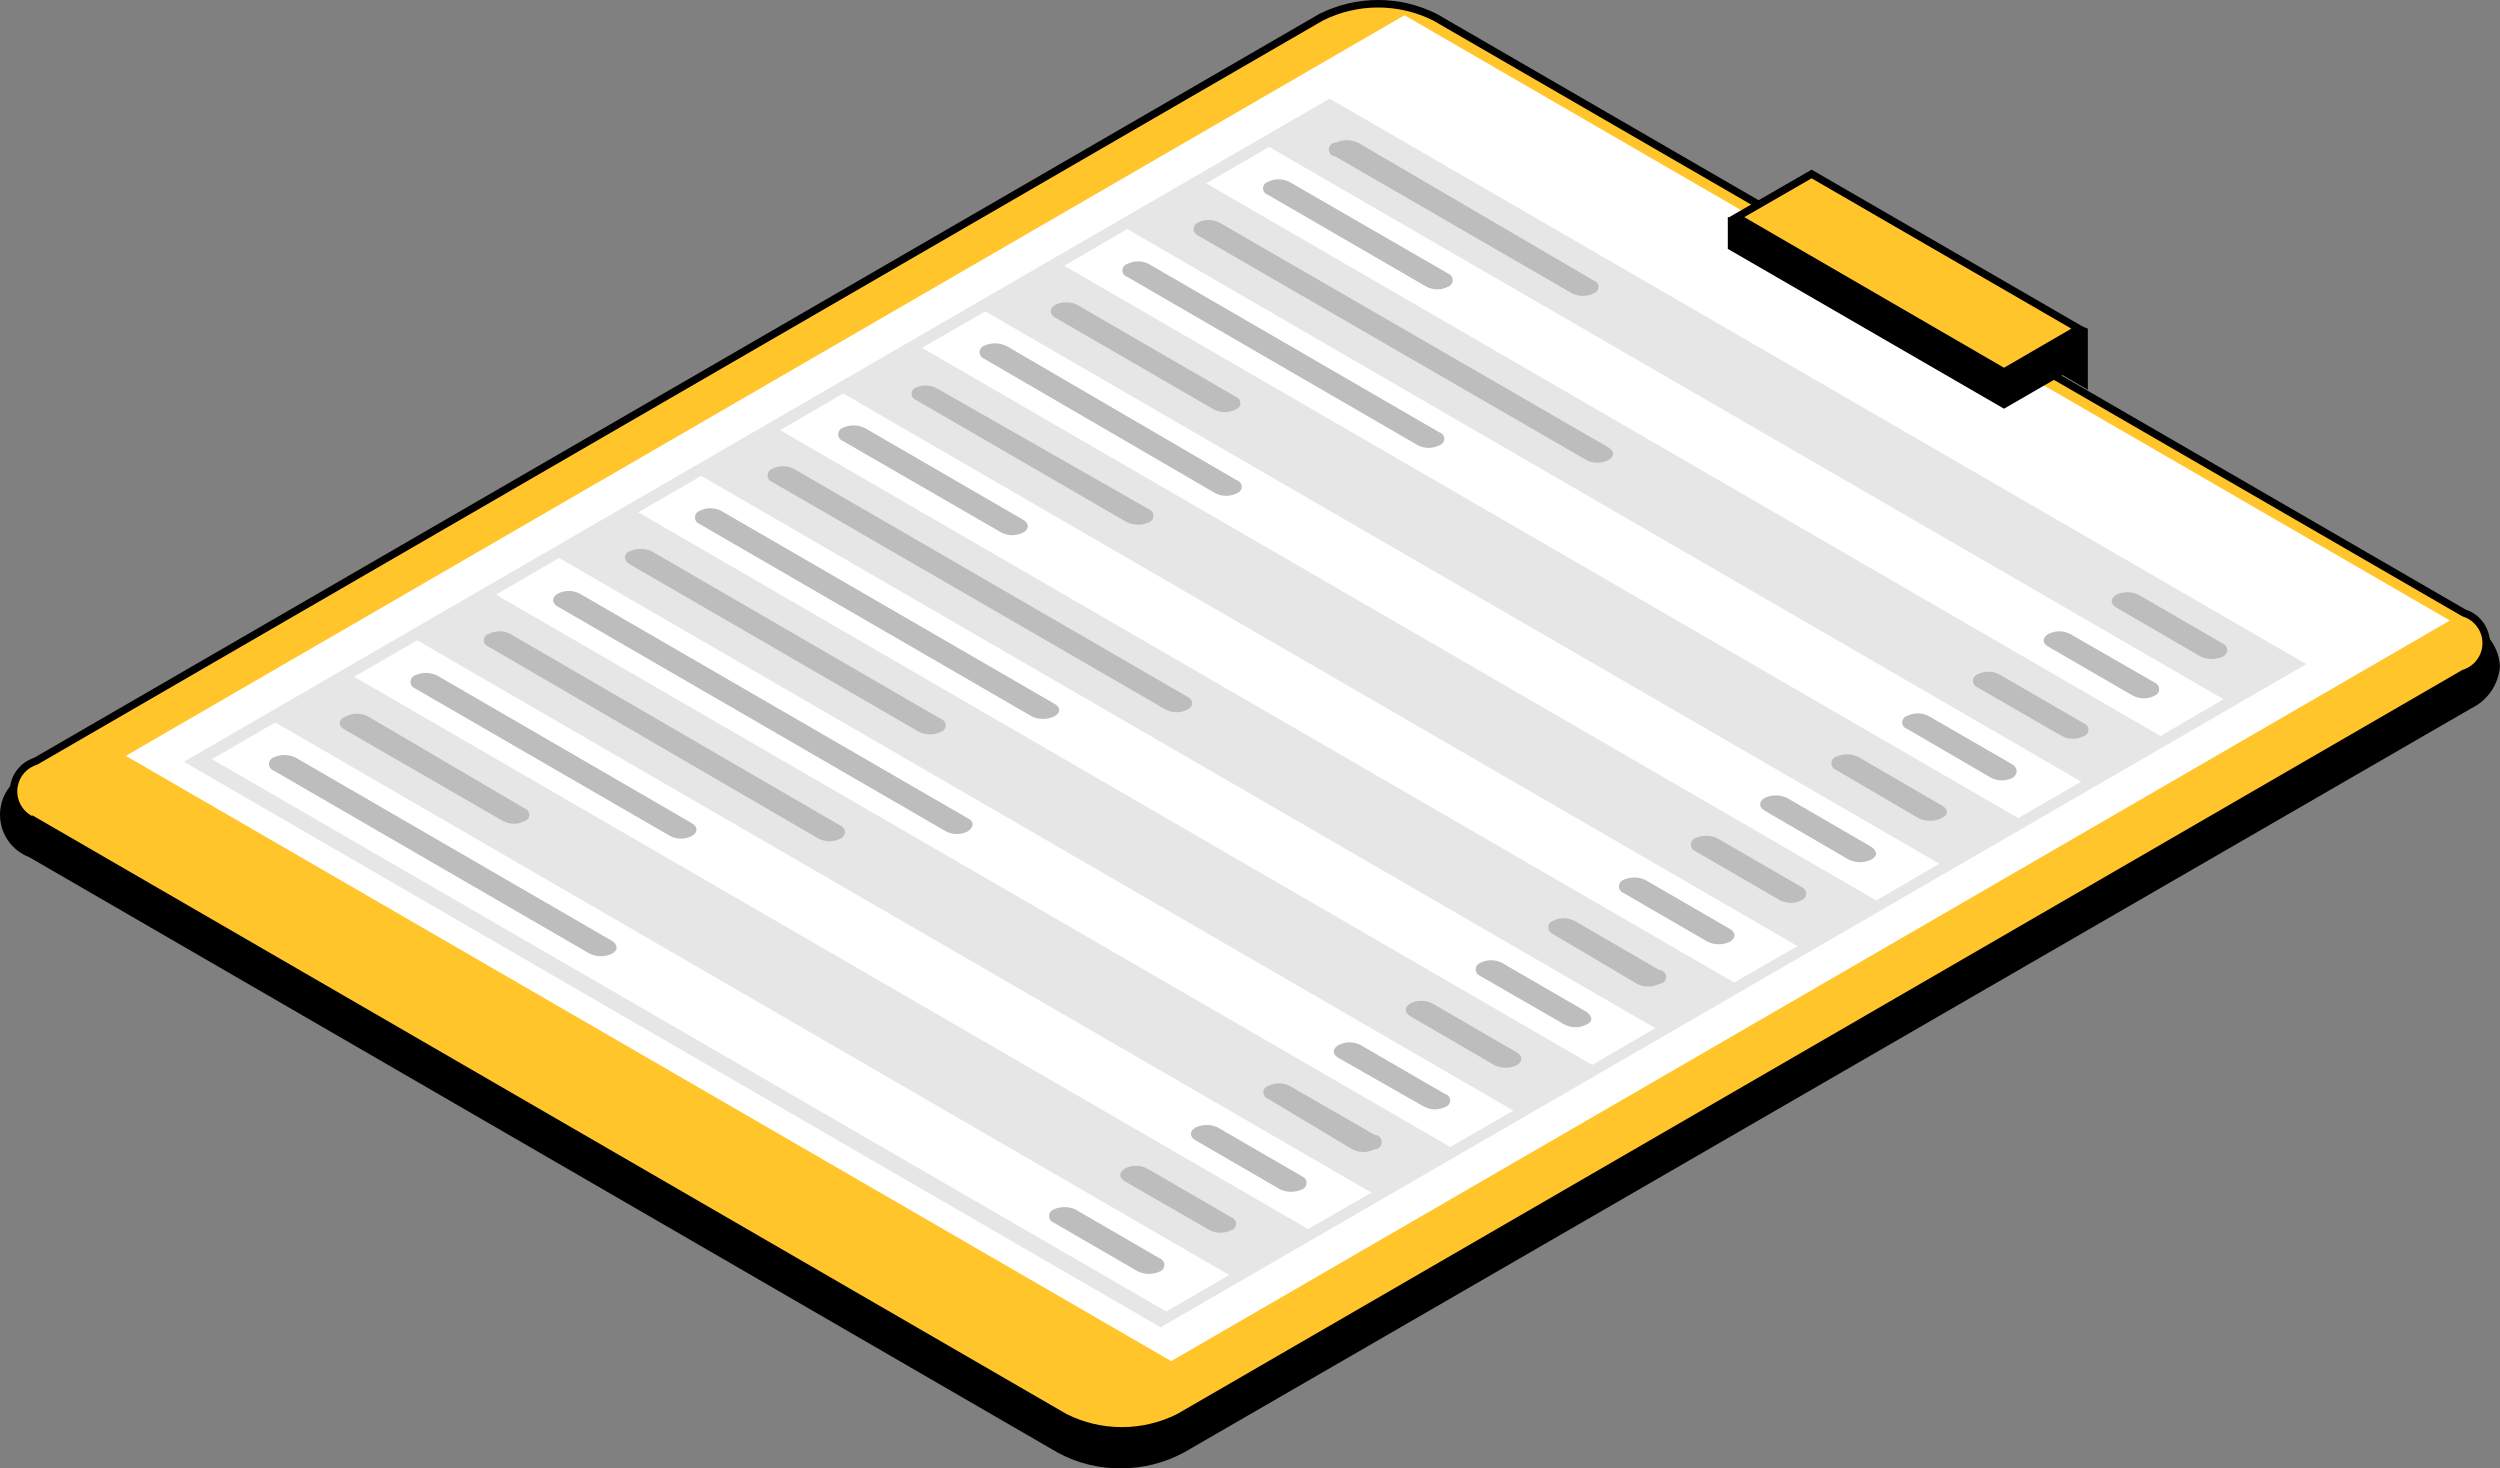 <?xml version="1.0" encoding="UTF-8"?>
<!DOCTYPE svg PUBLIC "-//W3C//DTD SVG 1.1//EN" "http://www.w3.org/Graphics/SVG/1.1/DTD/svg11.dtd">
<!-- Creator: CorelDRAW 2021 (64 Bit) -->
<svg xmlns="http://www.w3.org/2000/svg" xml:space="preserve" width="70.541mm" height="41.431mm" version="1.1" style="shape-rendering:geometricPrecision; text-rendering:geometricPrecision; image-rendering:optimizeQuality; fill-rule:evenodd; clip-rule:evenodd"
viewBox="0 0 7045.57 4138.14"
 xmlns:xlink="http://www.w3.org/1999/xlink"
 xmlns:xodm="http://www.corel.com/coreldraw/odm/2003">
 <rect x="0" y="0" width="7045.57" height="4138.14" fill="#808080" stroke="none"/>
 <defs>
  <style type="text/css">
   <![CDATA[
    .str0 {stroke:black;stroke-width:21.14;stroke-miterlimit:22.926}
    .fil0 {fill:black;fill-rule:nonzero}
    .fil4 {fill:#BDBDBD;fill-rule:nonzero}
    .fil3 {fill:#E6E6E6;fill-rule:nonzero}
    .fil1 {fill:#FFC52B;fill-rule:nonzero}
    .fil2 {fill:white;fill-rule:nonzero}
   ]]>
  </style>
 </defs>
 <g id="Camada_x0020_1">
  <g id="Clipboard.svg">
   <path class="fil0" d="M3161.08 4138.09c-62.56,1.01 -124.37,-14.08 -179.48,-43.83l-2899.61 -1678.72c-24.11,-9.23 -44.88,-25.56 -59.51,-46.9 -14.64,-21.31 -22.48,-46.58 -22.48,-72.45 0,-25.88 7.84,-51.16 22.48,-72.5 14.63,-21.31 35.4,-37.67 59.51,-46.9l3621.28 -2097.43c56,-27.59 117.55,-41.92 179.96,-41.92 62.38,0 123.93,14.33 179.93,41.92l2900.56 1678.71c23.08,10.66 42.88,27.4 57.27,48.4 14.4,21.01 22.9,45.52 24.58,70.96 -1.97,25.37 -10.56,49.76 -24.93,70.72 -14.39,20.95 -34.03,37.73 -56.92,48.64l-3626.85 2096.54c-54.01,29.21 -114.38,44.59 -175.79,44.76z"/>
   <path class="fil0" d="M6998.1 1821.48c-13.41,-16.32 -29.84,-29.96 -48.36,-40.11l-2899.61 -1678.7c-51.69,-25.94 -108.68,-39.43 -166.46,-39.43 -57.81,0 -114.8,13.49 -166.48,39.43l-3622.2 2096.53c-13.74,8.18 -26.53,17.85 -38.12,28.89l-30.69 0 0 65.3c2.44,20.2 10.07,39.38 22.13,55.74 12.06,16.34 28.15,29.27 46.68,37.51l2899.62 1678.73c51.82,26.07 108.97,39.67 166.93,39.67 57.97,0 115.14,-13.6 166.93,-39.67l3621.28 -2097.47c18.65,-8.09 34.85,-20.96 46.93,-37.36 12.09,-16.36 19.64,-35.65 21.91,-55.9l0 -65.27 -20.49 12.12z"/>
   <path class="fil1 str0" d="M101.35 2315.94l-1.13 -0.67 -1.23 -0.41c-17.71,-5.86 -33.13,-17.19 -44.06,-32.35 -10.94,-15.14 -16.82,-33.41 -16.82,-52.12 0,-18.75 5.88,-37 16.82,-52.14 10.93,-15.16 26.35,-26.49 44.06,-32.35l1.23 -0.41 1.13 -0.67 3621.9 -2096.32c49.82,-24.94 104.74,-37.92 160.43,-37.92 55.68,0 110.62,12.98 160.44,37.92l2899.29 1678.52 1.14 0.64 1.25 0.4c17.69,5.87 33.13,17.2 44.05,32.39 10.93,15.16 16.84,33.39 16.84,52.14 0,18.71 -5.91,36.94 -16.84,52.13 -10.92,15.16 -26.36,26.49 -44.05,32.34l-1.25 0.42 -1.14 0.63 -3620.96 2096.33c-49.95,25.11 -105.03,38.15 -160.88,38.15 -55.87,0 -110.96,-13.04 -160.91,-38.15l-2899.31 -1678.5z"/>
   <polygon class="fil2" points="3300.68,3835.98 354.55,2130.2 3958.16,43.01 6904.3,1748.77 "/>
   <polygon class="fil3" points="3270.87,3740.71 518.19,2146.85 3747.02,277.9 6499.71,1871.72 "/>
   <polygon class="fil2" points="6088.73,2074.17 3399.27,516.68 3576.89,414.11 6266.35,1970.62 "/>
   <polygon class="fil2" points="5687.84,2305.54 2999.33,749 3176.94,645.5 5865.46,2202.95 "/>
   <polygon class="fil2" points="5287.92,2537.73 2598.46,980.24 2777,877.66 5465.53,2434.18 "/>
   <polygon class="fil2" points="4887.19,2768.94 2198.68,1212.41 2376.29,1108.91 5065.75,2666.34 "/>
   <polygon class="fil2" points="4487.31,3001.26 1798.75,1443.78 1976.38,1341.19 4664.92,2897.71 "/>
   <polygon class="fil2" points="4087.29,3232.47 1397.87,1675.94 1575.48,1572.4 4264.94,3129.88 "/>
   <polygon class="fil2" points="3686.58,3463.78 998.04,1907.23 1175.66,1804.65 3865.11,3361.18 "/>
   <polygon class="fil2" points="3286.67,3696.04 597.23,2139.5 775.77,2036 3464.32,3593.44 "/>
   <path class="fil4" d="M3763.83 441.22l665.84 385.16c9.62,5.07 20.31,7.71 31.14,7.71 10.88,0 21.57,-2.64 31.17,-7.71 3.72,-1.21 6.95,-3.59 9.27,-6.78 2.28,-3.18 3.52,-7.01 3.52,-10.95 0,-3.91 -1.24,-7.74 -3.52,-10.91 -2.32,-3.21 -5.55,-5.58 -9.27,-6.79l-664.94 -388.91c-9.75,-4.57 -20.39,-6.95 -31.13,-6.95 -10.78,0 -21.4,2.38 -31.17,6.95 -5.17,-0.12 -10.18,1.83 -13.95,5.41 -3.75,3.58 -5.93,8.52 -6.02,13.7 -0.13,5.2 1.8,10.23 5.38,13.99 3.57,3.77 8.48,5.94 13.67,6.06z"/>
   <path class="fil4" d="M6264.55 1813.97l-238.09 -138.01c-9.73,-4.59 -20.39,-6.94 -31.13,-6.94 -10.79,0 -21.41,2.35 -31.18,6.94 -16.72,10.25 -17.66,26.11 0,36.38l238.09 138.01c9.74,4.59 20.4,6.97 31.14,6.97 10.79,0 21.4,-2.38 31.17,-6.97 3.61,-1.43 6.72,-3.97 8.91,-7.2 2.19,-3.24 3.37,-7.07 3.37,-10.97 0,-3.94 -1.18,-7.74 -3.37,-10.98 -2.19,-3.27 -5.3,-5.77 -8.91,-7.23z"/>
   <path class="fil4" d="M3572.27 548.45l447.32 259.29c9.61,5.04 20.31,7.71 31.15,7.71 10.84,0 21.56,-2.67 31.13,-7.71 3.65,-1.46 6.75,-3.97 8.95,-7.23 2.18,-3.24 3.36,-7.04 3.36,-10.98 0,-3.9 -1.18,-7.73 -3.36,-10.97 -2.2,-3.24 -5.3,-5.77 -8.95,-7.2l-447.3 -258.34c-9.6,-5.06 -20.29,-7.72 -31.17,-7.72 -10.84,0 -21.52,2.66 -31.13,7.72 -3.71,1.23 -6.94,3.6 -9.26,6.77 -2.29,3.19 -3.53,7.01 -3.53,10.95 0,3.93 1.24,7.75 3.53,10.93 2.32,3.19 5.55,5.56 9.26,6.78z"/>
   <path class="fil4" d="M6072.85 1924.01l-238.09 -137.08c-9.61,-5.07 -20.3,-7.71 -31.13,-7.71 -10.85,0 -21.57,2.64 -31.15,7.71 -16.74,9.32 -17.69,26.13 0,35.45l238.07 138.01c9.6,5.07 20.29,7.71 31.13,7.71 10.88,0 21.56,-2.64 31.17,-7.71 3.62,-1.46 6.73,-3.97 8.91,-7.2 2.2,-3.24 3.37,-7.07 3.37,-10.97 0,-3.94 -1.17,-7.74 -3.37,-11.01 -2.18,-3.24 -5.29,-5.73 -8.91,-7.2z"/>
   <path class="fil4" d="M3375.05 663.13l1095.5 633.25c9.61,5.07 20.3,7.71 31.14,7.71 10.87,0 21.56,-2.64 31.17,-7.71 17.66,-9.33 17.66,-25.18 0,-35.43l-1095.5 -633.25c-9.62,-5.07 -20.31,-7.71 -31.14,-7.71 -10.89,0 -21.57,2.64 -31.17,7.71 -3.34,1.58 -6.18,4.09 -8.15,7.22 -2.01,3.15 -3.05,6.77 -3.05,10.49 0,3.74 1.04,7.36 3.05,10.51 1.97,3.13 4.81,5.63 8.15,7.21z"/>
   <path class="fil4" d="M5873.03 2038.77l-238.09 -138.03c-9.6,-5.04 -20.3,-7.71 -31.14,-7.71 -10.85,0 -21.52,2.67 -31.13,7.71 -3.65,1.46 -6.76,3.97 -8.94,7.22 -2.2,3.24 -3.38,7.07 -3.38,10.99 0,3.9 1.18,7.73 3.38,10.97 2.18,3.24 5.29,5.77 8.94,7.2l238.05 137.11c9.62,5.04 20.31,7.7 31.14,7.7 10.88,0 21.57,-2.66 31.17,-7.7 3.72,-1.24 6.95,-3.61 9.27,-6.78 2.28,-3.21 3.52,-7.01 3.52,-10.95 0,-3.94 -1.24,-7.77 -3.52,-10.93 -2.32,-3.18 -5.55,-5.55 -9.27,-6.8z"/>
   <path class="fil4" d="M3175.91 779.8l819.3 474.7c9.6,5.07 20.3,7.71 31.14,7.71 10.87,0 21.56,-2.64 31.17,-7.71 3.71,-1.25 6.94,-3.59 9.25,-6.79 2.3,-3.17 3.53,-7 3.53,-10.94 0,-3.93 -1.23,-7.74 -3.53,-10.94 -2.31,-3.18 -5.54,-5.55 -9.25,-6.76l-819.31 -474.73c-9.61,-5.06 -20.29,-7.7 -31.17,-7.7 -10.85,0 -21.52,2.64 -31.13,7.7 -3.72,1.24 -6.98,3.63 -9.27,6.78 -2.28,3.18 -3.52,7.01 -3.52,10.95 0,3.94 1.24,7.77 3.52,10.95 2.29,3.18 5.55,5.54 9.27,6.78z"/>
   <path class="fil4" d="M5672.99 2155.28l-237.13 -137.08c-9.61,-5.07 -20.33,-7.71 -31.17,-7.71 -10.85,0 -21.54,2.64 -31.14,7.71 -3.74,1.23 -6.97,3.62 -9.26,6.78 -2.32,3.18 -3.56,7.01 -3.56,10.95 0,3.93 1.24,7.74 3.56,10.94 2.29,3.18 5.52,5.55 9.26,6.78l237.13 138.01c9.62,5.07 20.31,7.71 31.15,7.71 10.87,0 21.56,-2.64 31.16,-7.71 13.96,-10.25 13.96,-26.1 0,-36.38z"/>
   <path class="fil4" d="M2974.21 895.39l446.41 258.36c9.6,5.03 20.3,7.7 31.14,7.7 10.88,0 21.56,-2.67 31.17,-7.7 3.71,-1.24 6.94,-3.63 9.25,-6.78 2.3,-3.18 3.53,-7.01 3.53,-10.95 0,-3.94 -1.23,-7.77 -3.53,-10.95 -2.31,-3.18 -5.54,-5.54 -9.25,-6.78l-447.32 -259.28c-9.58,-4.63 -20.08,-7 -30.7,-7 -10.63,0 -21.12,2.37 -30.7,7 -17.66,10.28 -17.66,26.14 0,36.38z"/>
   <path class="fil4" d="M5473.97 2270.97l-237.13 -138c-9.94,-4.6 -20.7,-6.99 -31.61,-6.99 -10.95,0 -21.73,2.39 -31.62,6.99 -3.65,1.43 -6.76,3.96 -8.94,7.19 -2.2,3.24 -3.37,7.07 -3.37,10.98 0,3.94 1.17,7.73 3.37,10.97 2.18,3.28 5.29,5.78 8.94,7.23l234.35 137.08c9.74,4.57 20.4,6.95 31.14,6.95 10.78,0 21.4,-2.38 31.17,-6.95 21.37,-9.32 21.37,-25.18 3.71,-35.45z"/>
   <path class="fil4" d="M2773.45 1011.01l650.97 378.63c9.61,5.07 20.3,7.71 31.14,7.71 10.84,0 21.53,-2.64 31.14,-7.71 3.74,-1.2 6.97,-3.59 9.25,-6.78 2.32,-3.18 3.57,-7.01 3.57,-10.91 0,-3.94 -1.25,-7.77 -3.57,-10.95 -2.28,-3.2 -5.51,-5.58 -9.25,-6.78l-650.98 -379.59c-9.89,-4.6 -20.67,-6.97 -31.61,-6.97 -10.91,0 -21.69,2.37 -31.62,6.97 -3.59,1.56 -6.63,4.15 -8.75,7.45 -2.1,3.3 -3.18,7.13 -3.08,11.07 0.13,3.91 1.36,7.71 3.66,10.89 2.28,3.2 5.45,5.6 9.13,6.97z"/>
   <path class="fil4" d="M5274.01 2386.63l-238.06 -138.05c-9.74,-4.56 -20.39,-6.94 -31.14,-6.94 -10.79,0 -21.4,2.38 -31.17,6.94 -17.67,10.28 -17.67,26.13 0,36.38l237.14 138.04c9.77,4.56 20.39,6.95 31.17,6.95 10.76,0 21.41,-2.39 31.14,-6.95 18.61,-10.28 18.61,-23.3 0.92,-36.37z"/>
   <path class="fil4" d="M2577.15 1124.88l598.9 346.93c9.74,4.57 20.39,6.94 31.14,6.94 10.79,0 21.4,-2.37 31.17,-6.94 3.62,-1.46 6.72,-3.97 8.92,-7.2 2.18,-3.24 3.36,-7.07 3.36,-11 0,-3.92 -1.18,-7.75 -3.36,-10.99 -2.2,-3.24 -5.3,-5.73 -8.92,-7.19l-598.9 -341.35c-9.61,-5.04 -20.29,-7.7 -31.13,-7.7 -10.89,0 -21.56,2.66 -31.18,7.7 -2.47,1.72 -4.52,4.04 -5.93,6.69 -1.42,2.7 -2.16,5.68 -2.16,8.69 0,3.05 0.74,6.03 2.16,8.73 1.41,2.66 3.47,4.97 5.93,6.68z"/>
   <path class="fil4" d="M5077.83 2500.37l-238.09 -138.01c-9.74,-4.59 -20.39,-6.98 -31.14,-6.98 -10.78,0 -21.4,2.39 -31.17,6.98 -3.61,1.44 -6.71,3.97 -8.91,7.2 -2.19,3.24 -3.37,7.07 -3.37,10.98 0,3.94 1.18,7.73 3.37,10.97 2.2,3.28 5.3,5.78 8.91,7.23l238.09 138.01c9.61,5.06 20.31,7.7 31.15,7.7 10.84,0 21.56,-2.64 31.16,-7.7 3.62,-1.47 6.72,-3.97 8.92,-7.2 2.18,-3.24 3.36,-7.07 3.36,-10.97 0,-3.94 -1.18,-7.75 -3.36,-11.01 -2.2,-3.24 -5.3,-5.74 -8.92,-7.2z"/>
   <path class="fil4" d="M2374.46 1242.32l447.32 258.32c9.62,5.07 20.3,7.73 31.14,7.73 10.85,0 21.53,-2.66 31.14,-7.73 16.74,-9.32 16.74,-25.18 0,-35.43l-447.29 -259.27c-9.77,-4.56 -20.39,-6.95 -31.17,-6.95 -10.76,0 -21.37,2.39 -31.14,6.95 -3.62,1.46 -6.72,3.97 -8.92,7.19 -2.18,3.24 -3.36,7.07 -3.36,11.02 0,3.9 1.18,7.73 3.36,10.97 2.2,3.24 5.3,5.73 8.92,7.2z"/>
   <path class="fil4" d="M4875.11 2617.92l-238.07 -137.99c-9.77,-4.57 -20.39,-6.95 -31.17,-6.95 -10.74,0 -21.39,2.38 -31.13,6.95 -3.62,1.45 -6.73,3.96 -8.91,7.19 -2.22,3.24 -3.37,7.07 -3.37,10.98 0,3.93 1.15,7.73 3.37,11 2.18,3.24 5.29,5.74 8.91,7.19l238.06 138.01c9.76,4.6 20.39,6.98 31.16,6.98 10.76,0 21.4,-2.38 31.15,-6.98 17.66,-10.25 17.66,-26.1 0,-36.38z"/>
   <path class="fil4" d="M2175.4 1357.93l1109.43 641.65c9.62,5.07 20.31,7.71 31.17,7.71 10.85,0 21.54,-2.64 31.14,-7.71 17.67,-9.32 16.74,-26.13 0,-35.45l-1109.43 -642.57c-9.61,-5.04 -20.33,-7.7 -31.17,-7.7 -10.85,0 -21.52,2.66 -31.14,7.7 -3.64,1.45 -6.75,3.96 -8.94,7.23 -2.19,3.24 -3.37,7.03 -3.37,10.97 0,3.91 1.18,7.74 3.37,10.98 2.19,3.24 5.3,5.74 8.94,7.19z"/>
   <path class="fil4" d="M4676.02 2733.58l-238.09 -138.04c-9.62,-5.07 -20.3,-7.71 -31.14,-7.71 -10.85,0 -21.56,2.64 -31.17,7.71 -3.62,1.46 -6.72,3.97 -8.91,7.2 -2.19,3.26 -3.37,7.07 -3.37,11.01 0,3.9 1.18,7.74 3.37,10.97 2.19,3.24 5.29,5.73 8.91,7.2l238.09 140.83c9.61,5.08 20.3,7.7 31.14,7.7 10.88,0 21.55,-2.62 31.17,-7.7 5.16,0 10.15,-2.07 13.79,-5.74 3.68,-3.68 5.74,-8.65 5.74,-13.85 0,-5.16 -2.07,-10.18 -5.74,-13.83 -3.65,-3.67 -8.63,-5.73 -13.79,-5.73z"/>
   <path class="fil4" d="M2970.53 1982.84l-937.43 -542.77c-9.61,-5.07 -20.3,-7.75 -31.14,-7.75 -10.85,0 -21.53,2.68 -31.13,7.75 -3.66,1.42 -6.76,3.97 -8.96,7.2 -2.18,3.24 -3.36,7.07 -3.36,10.97 0,3.93 1.18,7.74 3.36,10.98 2.2,3.26 5.3,5.76 8.96,7.23l937.39 542.77c9.74,4.56 20.4,6.94 31.15,6.94 10.77,0 21.4,-2.38 31.16,-6.94 19.54,-10.28 19.54,-26.13 0,-36.38z"/>
   <path class="fil4" d="M4471.48 2851.93l-238.06 -138.01c-9.61,-5.06 -20.29,-7.73 -31.13,-7.73 -10.89,0 -21.56,2.67 -31.18,7.73 -3.62,1.43 -6.72,3.97 -8.9,7.2 -2.2,3.24 -3.37,7.07 -3.37,10.97 0,3.94 1.17,7.75 3.37,10.99 2.18,3.26 5.28,5.76 8.9,7.22l238.09 137.09c9.62,5.04 20.3,7.7 31.14,7.7 10.85,0 21.56,-2.66 31.14,-7.7 17.7,-9.33 17.7,-21.46 0,-35.46z"/>
   <path class="fil4" d="M1774.53 1590.18l814.66 471.9c9.77,5.07 20.62,7.71 31.62,7.71 11.01,0 21.85,-2.64 31.62,-7.71 3.72,-1.23 6.95,-3.62 9.26,-6.78 2.28,-3.2 3.52,-7.01 3.52,-10.95 0,-3.93 -1.24,-7.76 -3.52,-10.94 -2.31,-3.17 -5.54,-5.55 -9.26,-6.78l-815.59 -472.82c-9.73,-4.6 -20.39,-6.98 -31.14,-6.98 -10.79,0 -21.4,2.38 -31.17,6.98 -17.66,6.49 -17.66,26.09 0,36.37z"/>
   <path class="fil4" d="M4274.3 2965.77l-238.06 -138.04c-9.58,-4.62 -20.07,-7.03 -30.69,-7.03 -10.63,0 -21.12,2.41 -30.7,7.03 -17.66,10.25 -17.66,26.11 0,36.38l237.15 138c9.75,4.6 20.39,6.99 31.16,6.99 10.75,0 21.4,-2.39 31.14,-6.99 17.66,-10.24 17.66,-26.09 0,-36.34z"/>
   <path class="fil4" d="M2727.81 2306.42l-1093.64 -633.23c-9.6,-5.08 -20.33,-7.71 -31.16,-7.71 -10.85,0 -21.53,2.63 -31.15,7.71 -17.65,10.23 -17.65,26.09 0,36.36l1093.65 633.25c9.61,5.07 20.3,7.71 31.13,7.71 10.89,0 21.57,-2.64 31.17,-7.71 17.67,-12.12 17.67,-27.97 0,-36.38z"/>
   <path class="fil4" d="M4072.55 3083.26l-238.09 -138.03c-9.62,-5.04 -20.3,-7.71 -31.14,-7.71 -10.85,0 -21.53,2.67 -31.13,7.71 -17.71,10.27 -17.71,26.13 0,36.38l240.85 137.09c9.6,5.06 20.29,7.73 31.13,7.73 10.88,0 21.56,-2.67 31.17,-7.73 3.65,-1.5 6.73,-4.11 8.81,-7.49 2.07,-3.36 3.03,-7.29 2.7,-11.26 -0.31,-3.94 -1.87,-7.67 -4.43,-10.7 -2.58,-3.01 -6.02,-5.1 -9.86,-5.99z"/>
   <path class="fil4" d="M2368.75 2326.9l-929.95 -539.98c-9.6,-5.07 -20.33,-7.71 -31.16,-7.71 -10.85,0 -21.53,2.64 -31.15,7.71 -3.74,1.23 -6.97,3.58 -9.25,6.78 -2.32,3.18 -3.57,7.01 -3.57,10.94 0,3.94 1.25,7.75 3.57,10.95 2.28,3.18 5.51,5.55 9.25,6.76l929.94 540.93c9.61,5.08 20.33,7.71 31.17,7.71 10.85,0 21.53,-2.63 31.15,-7.71 3.65,-1.46 6.74,-3.97 8.94,-7.19 2.18,-3.27 3.36,-7.07 3.36,-11.02 0,-3.9 -1.18,-7.73 -3.36,-10.97 -2.2,-3.24 -5.29,-5.73 -8.94,-7.2z"/>
   <path class="fil4" d="M3873.53 3198l-238.09 -137.09c-9.62,-5.06 -20.31,-7.7 -31.15,-7.7 -10.84,0 -21.56,2.64 -31.16,7.7 -3.72,1.24 -6.95,3.59 -9.27,6.79 -2.28,3.18 -3.52,7.01 -3.52,10.94 0,3.94 1.24,7.73 3.52,10.95 2.32,3.17 5.55,5.54 9.27,6.78l238.09 142.68c9.6,5.06 20.3,7.69 31.14,7.69 10.85,0 21.55,-2.63 31.17,-7.69 5.41,0 10.62,-2.16 14.45,-6 3.84,-3.87 5.99,-9.07 5.99,-14.52 0,-5.42 -2.16,-10.65 -5.99,-14.48 -3.84,-3.88 -9.04,-6.03 -14.45,-6.03z"/>
   <path class="fil4" d="M1950.31 2320.37l-718.87 -416.88c-9.74,-4.56 -20.39,-6.94 -31.14,-6.94 -10.78,0 -21.4,2.38 -31.17,6.94 -3.61,1.46 -6.72,3.97 -8.91,7.2 -2.19,3.24 -3.37,7.07 -3.37,10.97 0,3.94 1.18,7.74 3.37,11.01 2.19,3.24 5.3,5.73 8.91,7.2l718.88 415.93c9.6,5.07 20.29,7.73 31.13,7.73 10.88,0 21.56,-2.66 31.17,-7.73 16.75,-9.32 16.75,-26.1 0,-35.43z"/>
   <path class="fil4" d="M3669.91 3315.5l-238.09 -138.05c-9.75,-4.56 -20.39,-6.94 -31.14,-6.94 -10.79,0 -21.4,2.38 -31.17,6.94 -17.67,10.29 -17.67,26.13 0,36.38l238.09 138.03c9.74,4.57 20.39,6.95 31.14,6.95 10.78,0 21.4,-2.38 31.17,-6.95 3.61,-1.45 6.72,-3.96 8.91,-7.19 2.19,-3.24 3.37,-7.07 3.37,-10.98 0,-3.93 -1.18,-7.76 -3.37,-11 -2.19,-3.24 -5.3,-5.74 -8.91,-7.19z"/>
   <path class="fil4" d="M970.15 2055.55l447.32 258.33c9.42,5.06 19.98,7.7 30.69,7.7 10.7,0 21.25,-2.64 30.66,-7.7 3.75,-1.21 6.98,-3.59 9.26,-6.78 2.32,-3.18 3.56,-7.01 3.56,-10.95 0,-3.9 -1.24,-7.74 -3.56,-10.91 -2.28,-3.2 -5.51,-5.58 -9.26,-6.78l-441.71 -259.29c-9.61,-5.06 -20.33,-7.7 -31.17,-7.7 -10.85,0 -21.53,2.64 -31.14,7.7 -22.32,7.46 -22.32,26.11 -4.65,36.38z"/>
   <path class="fil4" d="M3470.76 3431.11l-238.06 -138c-9.61,-5.08 -20.3,-7.71 -31.17,-7.71 -10.85,0 -21.53,2.63 -31.13,7.71 -17.67,10.24 -17.67,26.09 0,36.37l238.05 137.08c9.6,5.08 20.3,7.71 31.17,7.71 10.85,0 21.52,-2.63 31.14,-7.71 3.74,-1.23 6.97,-3.61 9.25,-6.78 2.33,-3.17 3.57,-7.01 3.57,-10.94 0,-3.94 -1.24,-7.73 -3.57,-10.94 -2.28,-3.18 -5.51,-5.54 -9.25,-6.79z"/>
   <path class="fil4" d="M1724.4 2651.48l-891.83 -516.64c-9.77,-4.6 -20.39,-6.97 -31.17,-6.97 -10.76,0 -21.37,2.37 -31.14,6.97 -3.62,1.43 -6.72,3.96 -8.92,7.19 -2.18,3.24 -3.36,7.07 -3.36,10.98 0,3.94 1.18,7.73 3.36,10.97 2.2,3.28 5.3,5.78 8.92,7.23l891.83 516.64c9.77,4.6 20.39,6.98 31.17,6.98 10.76,0 21.4,-2.38 31.14,-6.98 17.67,-8.36 17.67,-26.09 0,-36.37z"/>
   <path class="fil4" d="M3269.1 3546.83l-238.06 -138.01c-9.74,-4.56 -20.4,-6.94 -31.13,-6.94 -10.79,0 -21.4,2.38 -31.17,6.94 -3.63,1.46 -6.73,3.97 -8.92,7.2 -2.19,3.24 -3.36,7.07 -3.36,10.97 0,3.94 1.17,7.74 3.36,11.01 2.19,3.24 5.29,5.73 8.92,7.2l238.09 138.01c9.73,4.58 20.39,6.97 31.13,6.97 10.78,0 21.4,-2.39 31.14,-6.97 3.65,-1.43 6.76,-3.97 8.94,-7.2 2.2,-3.24 3.37,-7.07 3.37,-10.97 0,-3.92 -1.17,-7.75 -3.37,-10.99 -2.18,-3.26 -5.29,-5.76 -8.94,-7.22z"/>
   <polygon class="fil0" points="5647.75,1151.8 4869.36,701.37 4869.36,611.83 5013.53,618.36 5883.98,926.11 5883.98,1098.66 5812.37,1056.71 "/>
   <polygon class="fil1 str0" points="5647.75,1048.58 4894.7,611.89 5105.59,490.35 5858.67,926.17 "/>
  </g>
 </g>
</svg>
